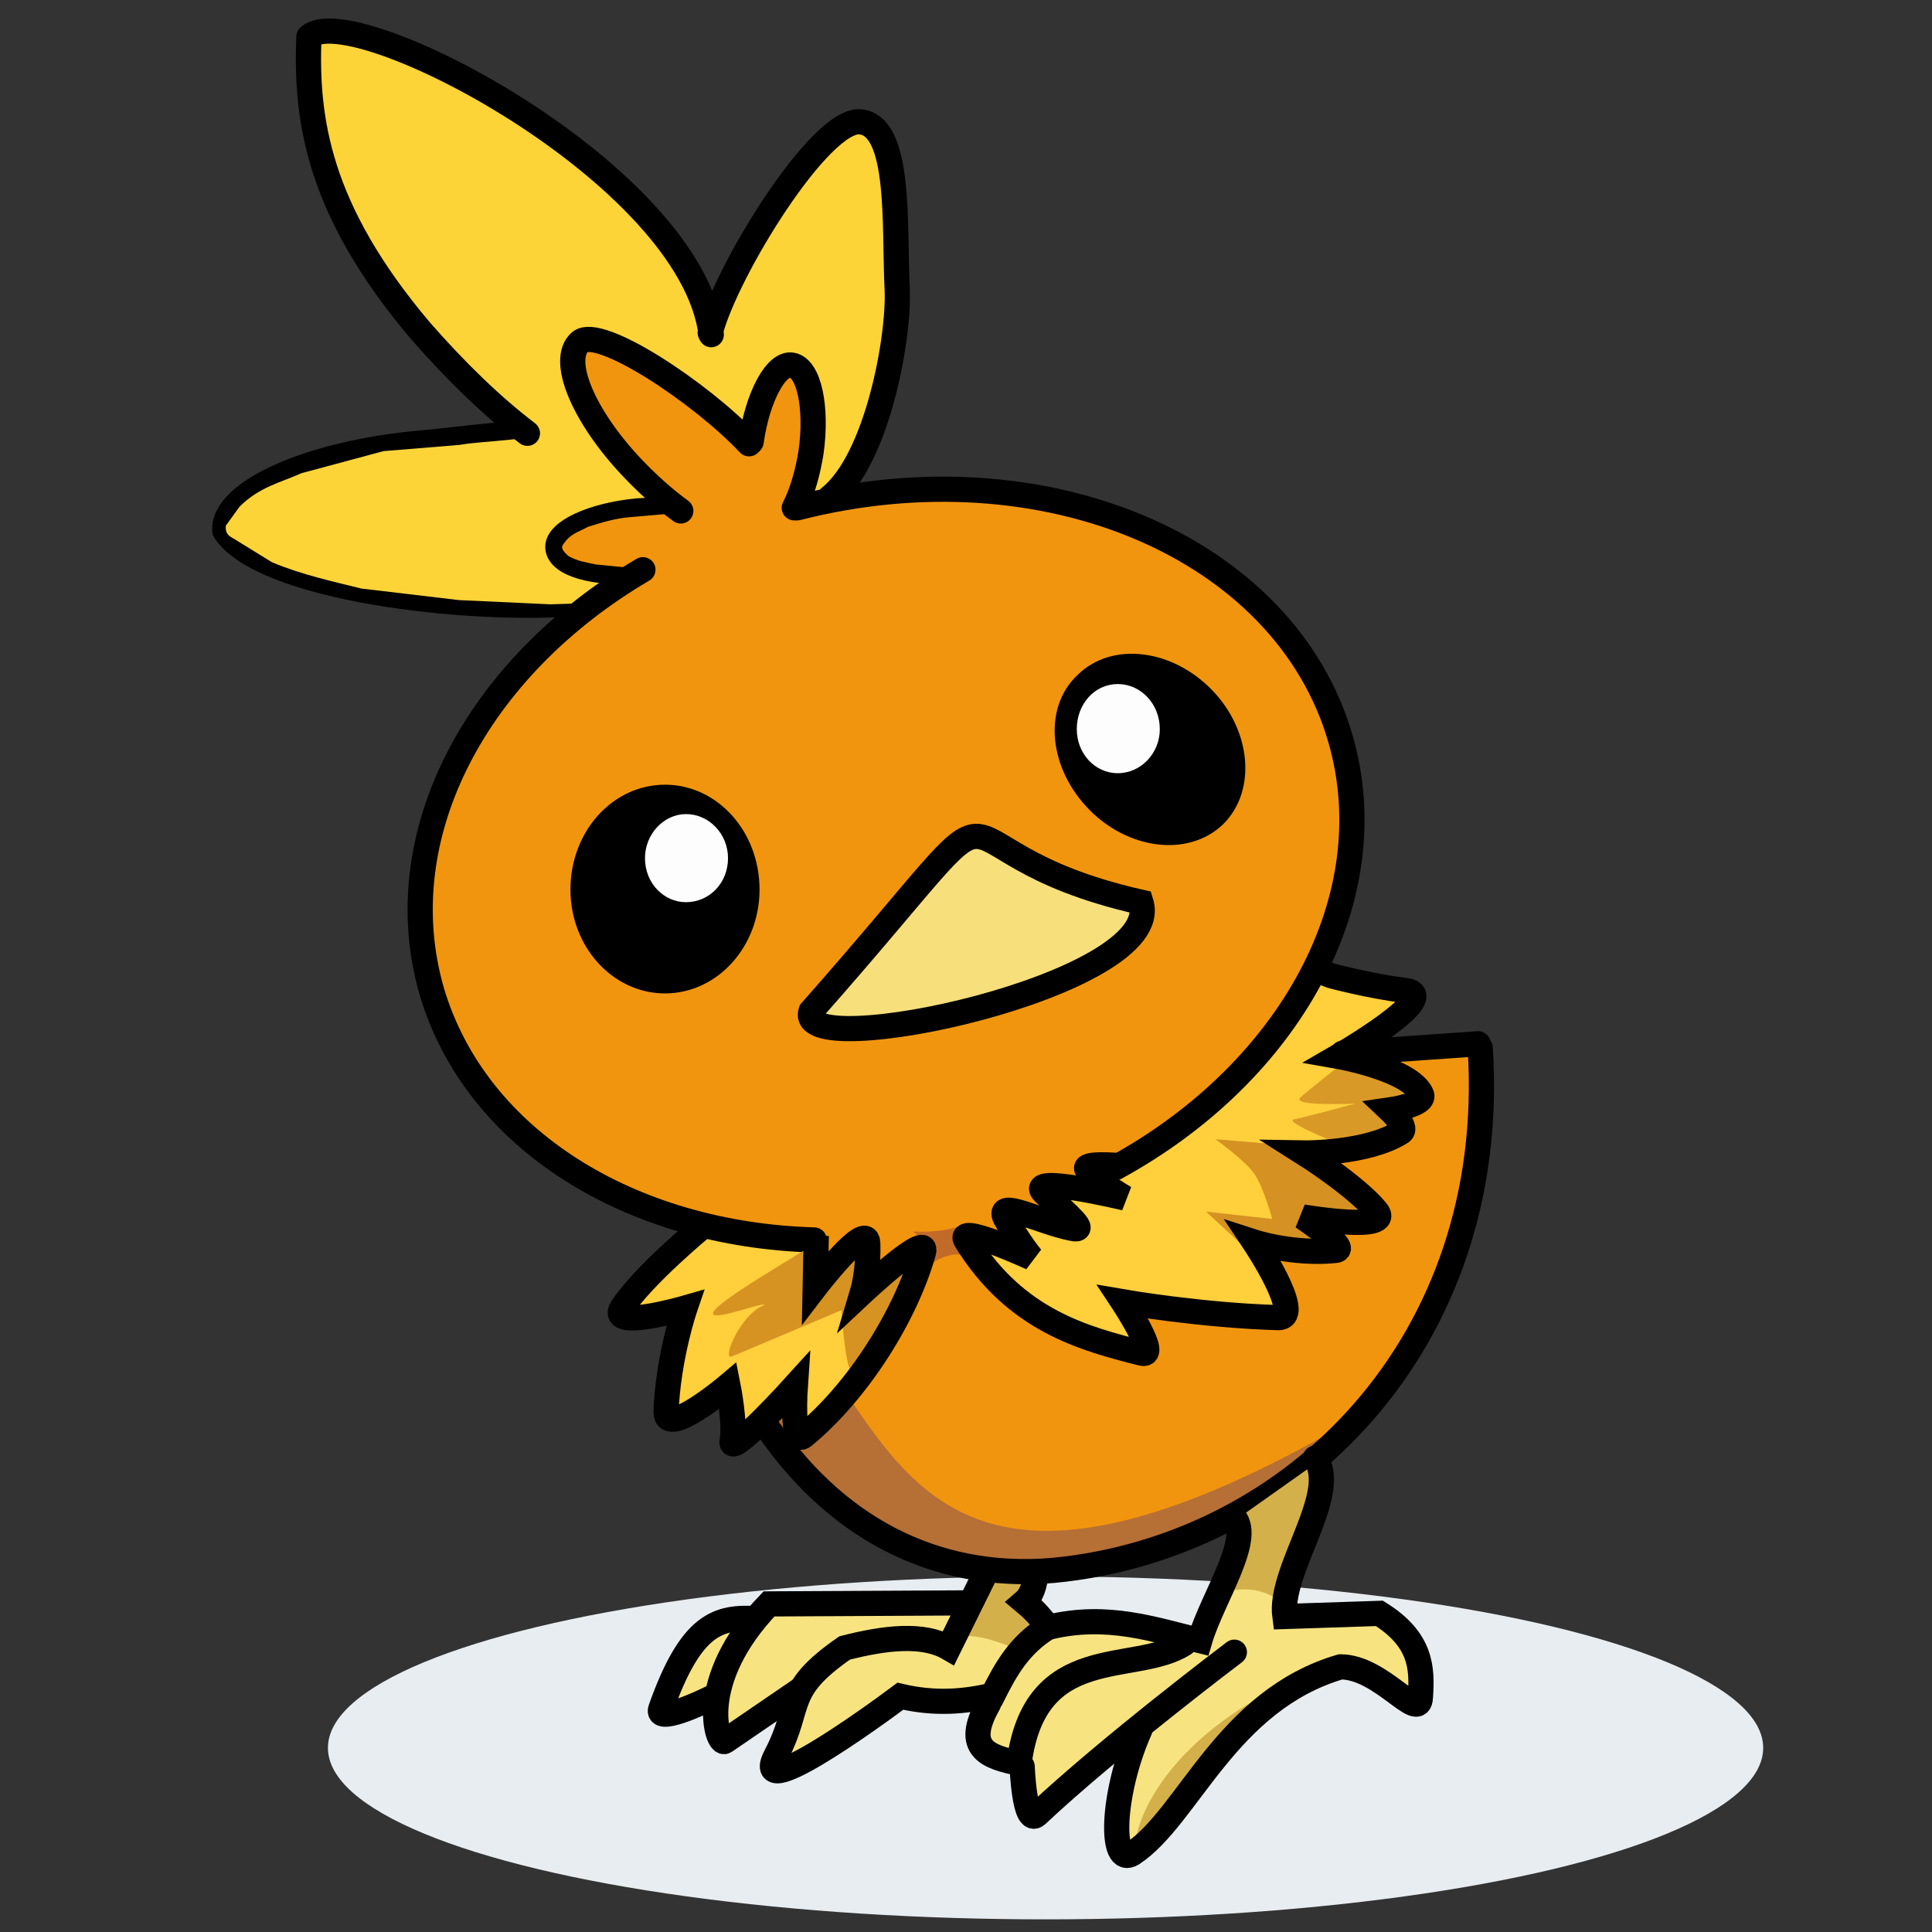 <?xml version="1.0" encoding="UTF-8" standalone="no"?>
<svg xmlns:dc="http://purl.org/dc/elements/1.1/" xmlns:cc="http://creativecommons.org/ns#" xmlns:rdf="http://www.w3.org/1999/02/22-rdf-syntax-ns#" xmlns:svg="http://www.w3.org/2000/svg" xmlns="http://www.w3.org/2000/svg" xmlns:sodipodi="http://sodipodi.sourceforge.net/DTD/sodipodi-0.dtd" xmlns:inkscape="http://www.inkscape.org/namespaces/inkscape" width="64" height="64" viewBox="0 0 64 64" id="svg2" version="1.1" inkscape:version="0.91 r13725" sodipodi:docname="1.svg" inkscape:export-filename="C:\Users\nisha\Desktop\POKEMON\1.png" inkscape:export-xdpi="39.937893" inkscape:export-ydpi="39.937893">
  <rect x="0" y="0" width="64" height="64" fill="#333333" stroke="none"/>
  <defs id="defs4"/>
  <sodipodi:namedview id="base" pagecolor="#ffffff" bordercolor="#666666" borderopacity="1.0" inkscape:pageopacity="0.0" inkscape:pageshadow="2" inkscape:zoom="3.959798" inkscape:cx="25.641021" inkscape:cy="41.717393" inkscape:document-units="px" inkscape:current-layer="layer1" showgrid="false" inkscape:window-width="1366" inkscape:window-height="705" inkscape:window-x="-8" inkscape:window-y="-8" inkscape:window-maximized="1" units="px"/>
  
  <g inkscape:label="Layer 1" inkscape:groupmode="layer" id="layer1" transform="translate(0,-988.362)">
    <g id="g5573" transform="matrix(0.835,0,0,0.835,-543.398,48.173)">
      <ellipse style="opacity:1;fill:#e8edf1;fill-opacity:1;fill-rule:nonzero;stroke:none;stroke-width:0.965;stroke-linecap:round;stroke-linejoin:round;stroke-miterlimit:4;stroke-dasharray:none;stroke-dashoffset:0;stroke-opacity:1" id="ellipse5575" cx="692.256" cy="1195.318" rx="28.47" ry="6.802"/>
      <g id="g5577" transform="matrix(1.969,0,0,1.966,-677.928,-1115.911)" style="stroke-width:0.508;stroke-miterlimit:4;stroke-dasharray:none">
        <path style="fill:none;stroke:#000000;stroke-width:0.508;stroke-linecap:round;stroke-linejoin:round;stroke-miterlimit:4;stroke-dasharray:none;stroke-opacity:1" d="m 686.517,1152.502 c -2.265,0.191 -6.413,-0.296 -7.175,-1.46 -0.064,-0.783 1.736,-1.587 4,-1.778 l 0,0 c 0.677,-0.064 1.397,-0.169 2.074,-0.191" id="path5579" inkscape:connector-curvature="0"/>
        <path style="fill:#f7e481;fill-opacity:1;fill-rule:evenodd;stroke:none;stroke-width:0.508;stroke-miterlimit:4;stroke-dasharray:none" d="m 699.662,1170.916 0.148,0.487 -0.191,0.529 -0.656,1.503 -1.566,-0.339 -1.058,0 -0.423,0 -0.254,0.275 -0.402,0.36 -0.466,0.847 -0.233,0.572 0.021,0.466 0.254,0.169 0.339,0.127 0.191,0.021 0.085,0.55 0.148,0.445 0.169,0.021 0.804,-0.762 1.143,-1.016 -0.064,0.381 -0.296,0.847 -0.042,1.037 0.169,0.318 0.572,-0.212 0.762,-1.079 0.55,-0.741 1.185,-1.143 1.206,-0.614 0.296,-0.021 0.508,0.296 0.593,0.381 0.148,0.148 0.148,-0.042 0.042,-0.191 -0.042,-0.402 -0.127,-0.593 -0.254,-0.275 -0.402,-0.381 -1.905,0.085 -0.085,-0.318 0.423,-1.312 0.36,-0.91 -0.064,-0.402 -0.042,-0.318 z" id="path5581" inkscape:connector-curvature="0"/>
        <path style="fill:#f7e481;fill-opacity:1;fill-rule:evenodd;stroke:none;stroke-width:0.508;stroke-miterlimit:4;stroke-dasharray:none" d="m 694.666,1172.144 -0.318,0.572 -4.043,0 -0.275,0.296 -0.656,0.042 -0.656,0.508 -0.572,1.27 0.339,0.085 0.529,-0.233 0.233,-0.127 0,0.55 0.064,0.296 0.233,0 0.762,-0.487 0.656,-0.445 -0.254,0.741 -0.318,0.741 0.085,0.148 0.508,-0.191 1.228,-0.783 0.72,-0.508 0.085,-0.085 0.318,0.106 1.079,0.021 0.36,-0.127 -0.296,0.699 0.275,0.55 -0.233,-0.487 0.254,-0.762 0.593,-0.91 0.423,-0.318 0.127,-0.169 -0.487,-0.529 0.296,-0.339 -0.021,-0.212 -1.101,-0.085 z" id="path5583" inkscape:connector-curvature="0"/>
        <path style="fill:#fcd438;fill-opacity:1;fill-rule:evenodd;stroke:none;stroke-width:0.508;stroke-miterlimit:4;stroke-dasharray:none" d="m 686.644,1152.607 1.143,-0.783 1.46,-0.741 1.672,-0.55 0.677,-0.169 0.55,-0.889 0.508,-1.503 0.254,-1.185 -0.127,-1.376 0.021,-1.206 -0.169,-0.974 -0.254,-0.36 -0.318,-0.106 -0.508,0.339 -0.931,1.101 -1.249,2.201 -0.233,0.444 -0.36,-0.952 -0.889,-1.228 -1.397,-1.27 -1.736,-1.185 -1.587,-0.783 -1.016,-0.381 -0.804,-0.063 -0.191,0.063 0,1.058 0.212,1.482 0.931,1.968 0.974,1.312 1.249,1.376 0.847,0.783 c 0.572,0.169 -0.868,0.191 -1.291,0.275 l -1.545,0.127 -1.651,0.445 c -0.423,0.191 -0.847,0.275 -1.249,0.677 l -0.275,0.381 c -0.021,0.212 0.127,0.233 0.212,0.296 l 0.72,0.445 c 0.614,0.254 1.206,0.381 1.799,0.529 l 1.968,0.233 1.841,0.085 0.699,-0.021 z" id="path5585" inkscape:connector-curvature="0"/>
        <path style="fill:none;stroke:#000000;stroke-width:0.508;stroke-linecap:round;stroke-linejoin:round;stroke-miterlimit:4;stroke-dasharray:none;stroke-opacity:1" d="m 687.766,1151.845 c 0,0 -0.021,0 -0.021,0 -0.931,0.085 -1.672,-0.127 -1.693,-0.466 -0.021,-0.318 0.699,-0.656 1.609,-0.741 l 0,0 c 0.275,-0.021 0.55,-0.021 0.783,0 0.021,0 0.042,0 0.085,0" id="path5587" inkscape:connector-curvature="0"/>
        <path style="fill:#f1950e;fill-opacity:1;fill-rule:evenodd;stroke:none;stroke-width:0.508;stroke-miterlimit:4;stroke-dasharray:none" d="m 687.66,1151.803 -0.847,-0.085 c -0.191,-0.042 -0.36,-0.063 -0.55,-0.169 -0.064,-0.063 -0.169,-0.148 -0.106,-0.233 l 0.064,-0.085 c 0.127,-0.148 0.296,-0.191 0.445,-0.275 0.275,-0.085 0.55,-0.169 0.826,-0.191 l 0.974,-0.085 -0.106,-0.106 -0.783,-0.762 -0.572,-0.699 -0.339,-0.55 -0.318,-0.868 0.021,-0.275 c 0,0 0.021,-0.042 0.148,-0.148 0.148,-0.127 0.508,0 0.508,0 l 0.593,0.233 0.741,0.487 0.529,0.381 0.931,0.826 c 0,0 0.127,0.169 0.127,0.106 0,-0.063 0.106,-0.466 0.106,-0.466 l 0.169,-0.656 0.233,-0.339 0.212,-0.191 0.296,0.169 0.233,0.508 0.021,0.847 -0.106,0.72 -0.233,0.572 0,0.127 0.614,-0.148 1.482,-0.233 2.053,0.042 1.355,0.233 1.46,0.529 1.185,0.593 0.974,0.699 0.995,1.206 0.572,0.953 0.423,1.524 0.085,1.333 -0.254,1.101 -0.466,1.439 -0.572,0.868 -0.995,1.291 -1.99,1.545 -0.487,0.275 -0.466,-0.021 -0.106,0.106 0.572,0.487 -1.46,-0.169 0.064,0.191 0.508,0.55 0.042,0.191 -1.312,-0.381 -0.148,0.063 0.508,0.741 -0.148,0 -0.804,-0.318 -0.254,-0.021 -0.085,0.085 0.381,0.55 0.804,0.847 1.164,0.508 1.185,0.402 0.191,-0.191 -0.466,-0.804 0.339,0 2.773,0.233 0.148,-0.148 -0.635,-1.333 0.064,0 1.482,0.191 0.106,-0.106 -0.064,-0.148 -0.487,-0.402 0.191,-0.042 0.931,0.085 0.233,-0.042 0.021,-0.127 -1.376,-1.164 0,-0.106 0.889,-0.042 0.91,-0.339 0.106,-0.127 -0.169,-0.233 -0.106,-0.085 0.593,-0.191 0.042,-0.148 -0.296,-0.275 -0.762,-0.296 -0.402,-0.127 0.402,-0.169 2.18,-0.127 0.085,1.672 -0.275,1.46 -0.698,2.223 -1.27,1.926 -1.249,1.185 -1.587,1.164 -1.524,0.55 -2.074,0.487 -1.058,-0.042 -1.101,-0.169 -1.143,-0.466 -0.995,-0.635 -0.699,-0.699 -0.783,-1.016 -0.127,0 -0.445,0.402 -0.106,-0.063 -0.064,-1.016 -0.042,-0.042 -0.445,0.36 -0.677,0.296 -0.085,-0.127 0.106,-1.058 0.254,-1.016 -1.037,0.169 -0.233,-0.042 -0.021,-0.148 c 0,0 0.042,-0.042 0.106,-0.127 0.085,-0.085 1.503,-1.503 1.503,-1.503 l -0.169,-0.148 -1.101,-0.339 -1.714,-0.931 -1.439,-1.418 -0.826,-1.524 -0.36,-1.312 0.021,-1.418 0.212,-1.206 0.572,-1.185 0.995,-1.503 1.312,-1.355 z" id="path5589" inkscape:connector-curvature="0"/>
        <path style="fill:#ffcf3c;fill-opacity:1;fill-rule:evenodd;stroke:none;stroke-width:0.508;stroke-miterlimit:4;stroke-dasharray:none" d="m 694.306,1165.35 0.381,0.656 c 0,0 0.212,0.275 0.254,0.275 0.064,0.021 0.36,0.275 0.36,0.275 l 0.508,0.402 0.656,0.275 0.826,0.339 0.36,0.042 0.254,-0.106 -0.106,-0.275 -0.148,-0.318 -0.148,-0.318 0.614,0.106 1.016,0.127 1.016,0.127 0.529,-0.042 0.085,-0.148 -0.254,-0.762 -0.339,-0.466 -0.148,-0.169 0.635,0.169 0.635,0.021 0.402,0.063 0.064,-0.19 -0.191,-0.169 -0.402,-0.339 0.847,0.042 0.381,0 0.296,-0.085 -0.191,-0.169 -0.931,-0.783 -0.402,-0.318 0.614,-0.063 0.868,-0.169 0.381,-0.191 0.021,-0.148 -0.148,-0.169 -0.127,-0.169 0.529,-0.127 0.169,-0.127 -0.085,-0.169 -0.402,-0.254 -0.699,-0.296 -0.508,-0.106 0.762,-0.487 0.614,-0.423 0.191,-0.296 -0.233,-0.127 -0.55,-0.042 -0.635,-0.148 -0.635,-0.212 -0.656,1.101 -0.91,1.079 -1.884,1.545 -0.55,0.275 -0.508,-0.063 0.021,0.191 0.402,0.318 0.148,0.148 -0.847,-0.233 -0.402,0.021 -0.275,0 0.275,0.36 0.317,0.339 0.021,0.063 -0.508,-0.063 -0.614,-0.191 -0.191,-0.021 -0.106,0.021 0.233,0.508 0.233,0.381 -0.445,-0.233 -0.593,-0.127 z" id="path5591" inkscape:connector-curvature="0"/>
        <path style="fill:#b66f35;fill-opacity:1;fill-rule:evenodd;stroke:none;stroke-width:0.508;stroke-miterlimit:4;stroke-dasharray:none" d="m 690.137,1168.736 1.736,-0.275 c 1.545,2.307 3.196,4.53 9.991,0.635 -1.736,2.244 -8.318,5.503 -11.726,-0.36 z" id="path5593" inkscape:connector-curvature="0"/>
        <path style="fill:#ffcf3c;fill-opacity:1;fill-rule:evenodd;stroke:none;stroke-width:0.508;stroke-miterlimit:4;stroke-dasharray:none" d="m 688.909,1165.074 c -0.064,0.063 -0.593,0.487 -0.677,0.614 -0.085,0.106 -0.529,0.593 -0.572,0.635 -0.042,0.021 -0.402,0.508 -0.402,0.508 0,0 0.233,0.127 0.318,0.127 0.106,0 0.508,-0.063 0.508,-0.063 0,0 0.318,-0.085 0.381,-0.127 0.064,-0.021 0.148,-0.106 0.085,0.063 -0.064,0.191 -0.042,0.106 -0.085,0.36 -0.064,0.254 -0.127,0.381 -0.212,0.72 -0.064,0.36 0,0.423 0,0.635 0,0.191 0,0.339 0,0.339 0,0 -0.254,0.106 0.169,0.085 0.402,-0.021 0.317,-0.042 0.466,-0.169 0.148,-0.127 -0.042,-0.106 0.254,-0.233 0.296,-0.127 0.36,-0.212 0.36,-0.212 0,0 0.021,-0.021 0.042,0.127 0.021,0.127 0,0.148 0,0.275 0.021,0.127 -0.021,0.191 0,0.317 0.042,0.127 0.042,0.296 0.042,0.296 0,0 0.127,0.085 0.148,0.042 0.021,-0.042 0.169,-0.148 0.296,-0.296 0.106,-0.127 0.169,-0.212 0.254,-0.275 0.085,-0.063 0.254,-0.169 0.318,-0.233 0.064,-0.085 0.106,-0.148 0.148,-0.233 0.064,-0.085 -0.021,-0.275 0.064,0.042 0.085,0.318 0.085,0.36 0.064,0.572 -0.042,0.233 -0.064,0.254 -0.021,0.275 0.042,0 -0.042,0.085 0.106,0.042 0.148,-0.063 0.191,-0.085 0.212,-0.127 0.021,-0.042 0.106,-0.085 0.191,-0.169 0.085,-0.085 0.169,-0.169 0.233,-0.233 0.064,-0.085 0.148,-0.191 0.191,-0.275 0.064,-0.063 0.191,-0.148 0.212,-0.191 0.042,-0.021 0.127,-0.254 0.212,-0.339 0.085,-0.085 0.064,-0.106 0.212,-0.254 0.127,-0.148 0.296,-0.529 0.381,-0.677 0.064,-0.127 0.127,-0.191 0.169,-0.296 0.064,-0.127 0.148,-0.191 0.148,-0.318 0.021,-0.106 0.085,-0.169 0.106,-0.254 0,-0.106 0.191,-0.339 0.191,-0.529 0,-0.191 0.042,-0.212 -0.042,-0.191 -0.106,0.042 -0.148,0.148 -0.212,0.169 -0.042,0.021 -0.339,0.212 -0.381,0.254 -0.042,0.021 -0.381,0.233 -0.381,0.275 -0.021,0.042 -0.148,0.212 -0.148,0.212 l -0.042,-0.318 0.064,-0.254 0.021,-0.36 -0.021,-0.106 -0.275,0.106 -0.191,0.212 c 0,0 -0.148,0.169 -0.254,0.254 -0.106,0.085 -0.275,0.36 -0.275,0.36 l -0.106,-0.191 c 0,0 0.064,-0.148 0.064,-0.275 0.021,-0.148 0.042,-0.275 0.042,-0.275 0,0 0.042,-0.106 -0.064,-0.148 -0.106,-0.021 0.064,-0.021 -0.191,-0.021 -0.275,0 -0.296,0.021 -0.466,0.021 -0.148,0 -0.445,-0.064 -0.635,-0.106 -0.191,-0.063 -0.275,-0.106 -0.402,-0.106 -0.106,0 -0.106,0.042 -0.296,-0.021 -0.191,-0.063 -0.318,-0.063 -0.318,-0.063 z" id="path5595" inkscape:connector-curvature="0"/>
        <path style="fill:none;stroke:#000000;stroke-width:0.508;stroke-linecap:round;stroke-linejoin:round;stroke-miterlimit:4;stroke-dasharray:none;stroke-opacity:1" d="m 691.216,1165.35 c -3.683,-0.106 -6.816,-2.011 -7.705,-5.016 -0.91,-3.154 0.91,-6.54 4.254,-8.509 m 3.111,-1.249 c 4.953,-1.27 9.821,0.783 10.943,4.657 0.931,3.217 -1.016,6.731 -4.53,8.657" id="path5597" inkscape:connector-curvature="0"/>
        <path style="fill:none;stroke:#000000;stroke-width:0.508;stroke-linecap:round;stroke-linejoin:round;stroke-miterlimit:4;stroke-dasharray:none;stroke-opacity:1" d="m 688.528,1150.639 c -0.318,-0.233 -0.656,-0.529 -0.995,-0.889 -0.974,-1.037 -1.439,-2.159 -1.037,-2.519 0.381,-0.339 2.434,1.016 3.408,2.053" id="path5599" inkscape:connector-curvature="0"/>
        <path style="fill:none;stroke:#000000;stroke-width:0.508;stroke-linecap:round;stroke-linejoin:round;stroke-miterlimit:4;stroke-dasharray:none;stroke-opacity:1" d="m 689.946,1149.242 c 0.127,-0.91 0.508,-1.609 0.826,-1.545 0.339,0.063 0.508,0.847 0.381,1.757 -0.064,0.402 -0.169,0.762 -0.296,1.037 -0.021,0.021 -0.021,0.063 -0.042,0.085" id="path5601" inkscape:connector-curvature="0"/>
        <path style="fill:none;stroke:#000000;stroke-width:0.508;stroke-linecap:round;stroke-linejoin:round;stroke-miterlimit:4;stroke-dasharray:none;stroke-opacity:1" d="m 685.438,1149.072 c -0.72,-0.55 -1.439,-1.249 -2.159,-2.074 -2.074,-2.455 -2.307,-4.276 -2.244,-5.927 0.847,-0.804 7.705,2.752 8.107,6.011" id="path5603" inkscape:connector-curvature="0"/>
        <path style="fill:none;stroke:#000000;stroke-width:0.508;stroke-linecap:round;stroke-linejoin:round;stroke-miterlimit:4;stroke-dasharray:none;stroke-opacity:1" d="m 689.121,1147.041 c 0.318,-1.249 2.223,-4.339 3.027,-4.254 0.825,0.085 0.677,2.095 0.741,3.387 0.042,0.974 -0.402,3.429 -1.355,4.191" id="path5605" inkscape:connector-curvature="0"/>
        <path style="fill:#000000;fill-opacity:1;fill-rule:nonzero;stroke:#000000;stroke-width:0.508;stroke-linecap:round;stroke-linejoin:round;stroke-miterlimit:4;stroke-dasharray:none;stroke-opacity:1" d="m 689.861,1158.28 c 0,1.016 -0.741,1.841 -1.651,1.841 -0.91,0 -1.651,-0.826 -1.651,-1.841 0,-1.037 0.741,-1.863 1.651,-1.863 0.91,0 1.651,0.826 1.651,1.863 z" id="path5607" inkscape:connector-curvature="0"/>
        <path style="fill:#000000;fill-opacity:1;fill-rule:nonzero;stroke:#000000;stroke-width:0.508;stroke-linecap:round;stroke-linejoin:round;stroke-miterlimit:4;stroke-dasharray:none;stroke-opacity:1" d="m 699.281,1156.777 c -0.593,0.572 -1.651,0.423 -2.349,-0.296 -0.72,-0.741 -0.825,-1.799 -0.233,-2.349 0.572,-0.572 1.63,-0.445 2.349,0.296 0.699,0.72 0.804,1.778 0.233,2.349 z" id="path5609" inkscape:connector-curvature="0"/>
        <path style="fill:#f7df7c;fill-opacity:1;fill-rule:evenodd;stroke:#000000;stroke-width:0.508;stroke-linecap:round;stroke-linejoin:miter;stroke-miterlimit:4;stroke-dasharray:none;stroke-opacity:1" d="m 691.153,1160.735 c -0.36,1.079 7.175,-0.529 6.646,-2.201 -4.762,-1.079 -1.884,-3.196 -6.646,2.201 z" id="path5611" inkscape:connector-curvature="0"/>
        <path style="fill:#c26b29;fill-opacity:1;fill-rule:evenodd;stroke:none;stroke-width:0.508;stroke-miterlimit:4;stroke-dasharray:none" d="m 693.206,1165.18 c 0.318,0.233 0.233,0.55 0.106,0.868 0.466,-0.445 0.804,-0.466 1.101,-0.339 -0.148,-0.212 -0.275,-0.423 -0.106,-0.699 -0.275,0.127 -0.635,0.191 -1.101,0.169 z" id="path5613" inkscape:connector-curvature="0"/>
        <path style="fill:#d69322;fill-opacity:1;fill-rule:evenodd;stroke:none;stroke-width:0.508;stroke-miterlimit:4;stroke-dasharray:none" d="m 691.174,1165.455 c -0.572,0.381 -2.709,1.587 -1.757,1.397 0.381,-0.085 0.762,-0.233 0.804,-0.191 -0.487,0.169 -0.889,1.143 -0.656,1.037 l 2.201,-0.931 c 0,0 0.085,1.397 0.254,1.249 0.466,-0.402 1.164,-1.884 1.164,-1.884 l 0.085,-0.487 -0.995,0.699 -0.064,-0.931 -0.995,0.91 z" id="path5615" inkscape:connector-curvature="0"/>
        <path style="fill:none;stroke:#000000;stroke-width:0.508;stroke-linecap:butt;stroke-linejoin:miter;stroke-miterlimit:4;stroke-dasharray:none;stroke-opacity:1" d="m 688.972,1165.074 c 0,0 -1.206,0.995 -1.63,1.651 -0.275,0.445 1.27,0 1.27,0 0,0 -0.339,0.995 -0.381,2.095 0,0.529 1.249,-0.529 1.249,-0.529 0,0 0.148,0.741 0.085,1.101 -0.106,0.423 1.27,-1.101 1.27,-1.101 0,0 -0.085,1.228 0.169,1.016 1.101,-0.91 2.053,-2.434 2.413,-3.704 0.127,-0.466 -1.228,0.804 -1.228,0.804 0,0 0.127,-0.423 0.106,-0.995 -0.021,-0.466 -1.058,0.889 -1.058,0.889 l 0.021,-1.037" id="path5617" inkscape:connector-curvature="0"/>
        <path style="fill:#d59122;fill-opacity:1;fill-rule:evenodd;stroke:none;stroke-width:0.508;stroke-miterlimit:4;stroke-dasharray:none" d="m 700.297,1165.879 -1.185,-1.101 1.333,0.148 c 0,0 -0.169,-0.635 -0.36,-0.91 -0.191,-0.275 -0.783,-0.699 -0.783,-0.699 l 1.503,0.127 1.714,1.355 -0.127,0.148 -1.333,-0.148 0.677,0.762 -1.799,-0.254 z" id="path5619" inkscape:connector-curvature="0"/>
        <path style="fill:#d99926;fill-opacity:1;fill-rule:evenodd;stroke:none;stroke-width:0.508;stroke-miterlimit:4;stroke-dasharray:none" d="m 701.905,1161.751 c 0,0 -0.804,0.635 -0.889,0.72 -0.212,0.191 1.101,0.127 1.101,0.127 0,0 -0.762,0.212 -1.228,0.318 -0.254,0.042 1.037,0.55 1.037,0.55 l 0.826,-0.127 0.296,-0.212 -0.254,-0.339 -0.169,-0.063 c 0,0 0.889,-0.233 0.762,-0.275 -0.042,-0.021 -0.191,-0.318 -0.254,-0.339 -0.042,0 -0.191,-0.085 -0.318,-0.106 -0.127,0 -0.91,-0.275 -0.91,-0.275 l 0.021,0.148 z" id="path5621" inkscape:connector-curvature="0"/>
        <path style="fill:none;stroke:#000000;stroke-width:0.508;stroke-linecap:round;stroke-linejoin:miter;stroke-miterlimit:4;stroke-dasharray:none;stroke-opacity:1" d="m 697.333,1163.847 c 0,0 -0.741,-0.063 -0.614,0.085 0.339,0.339 0.762,0.572 0.762,0.572 0,0 -2.032,-0.487 -1.63,-0.106 0.529,0.487 0.868,0.783 0.571,0.72 -0.656,-0.127 -1.545,-0.614 -1.355,-0.212 0.275,0.508 0.529,0.804 0.529,0.804 0,0 -1.566,-0.72 -1.312,-0.339 0.995,1.609 2.371,1.968 3.535,2.265 0.36,0.085 -0.381,-1.037 -0.381,-1.037 0,0 1.587,0.275 3.133,0.318 0.529,0 -0.487,-1.524 -0.487,-1.524 0,0 0.783,0.254 1.63,0.169 0.318,-0.021 -0.656,-0.677 -0.656,-0.677 0,0 1.863,0.318 1.482,-0.127 -0.423,-0.508 -1.46,-1.164 -1.46,-1.164 0,0 1.27,0.021 1.968,-0.423 0.127,-0.106 -0.233,-0.445 -0.233,-0.445 0,0 0.741,-0.106 0.635,-0.318 -0.233,-0.508 -1.672,-0.762 -1.672,-0.762 0,0 2.159,-1.249 1.333,-1.333 -0.699,-0.085 -1.482,-0.296 -1.482,-0.296 l -0.212,-0.085" id="path5623" inkscape:connector-curvature="0"/>
        <path style="fill:#d4b04a;fill-opacity:1;fill-rule:evenodd;stroke:none;stroke-width:0.508;stroke-miterlimit:4;stroke-dasharray:none" d="m 694.666,1172.123 c 0.127,0.085 -0.339,0.762 -0.55,1.228 0.445,-0.063 0.953,0.169 1.164,0.254 0.106,-0.212 0.466,-0.36 0.508,-0.445 0.127,-0.254 -0.339,-0.296 -0.36,-0.402 -0.064,-0.254 0.212,-0.487 0.233,-0.614 z" id="path5625" inkscape:connector-curvature="0"/>
        <path style="fill:none;stroke:#000000;stroke-width:0.508;stroke-linecap:round;stroke-linejoin:round;stroke-miterlimit:4;stroke-dasharray:none;stroke-opacity:1" d="m 704.636,1161.476 c 0.381,5.969 -3.768,10.075 -8.594,10.541 -2.413,0.212 -4.466,-0.889 -5.863,-3.027" id="path5627" inkscape:connector-curvature="0"/>
        <path style="fill:none;stroke:#000000;stroke-width:0.508;stroke-linecap:round;stroke-linejoin:miter;stroke-miterlimit:4;stroke-dasharray:none;stroke-opacity:1" d="m 701.863,1161.582 2.73,-0.191" id="path5629" inkscape:connector-curvature="0"/>
        <path style="fill:none;stroke:#000000;stroke-width:0.508;stroke-linecap:butt;stroke-linejoin:miter;stroke-miterlimit:4;stroke-dasharray:none;stroke-opacity:1" d="m 694.687,1172.038 -0.762,1.545 c -0.508,-0.296 -1.27,-0.212 -2.095,0 -1.249,0.868 -0.847,1.143 -1.376,2.159 -0.55,1.037 1.905,-0.741 2.498,-1.185 0.72,0.169 1.312,0.106 1.863,-0.021 0.254,-0.508 0.529,-1.016 1.122,-1.376 -0.148,-0.169 -0.233,-0.296 -0.487,-0.508 0.148,-0.127 0.212,-0.339 0.233,-0.572" id="path5631" inkscape:connector-curvature="0"/>
        <path style="fill:none;stroke:#000000;stroke-width:0.508;stroke-linecap:butt;stroke-linejoin:miter;stroke-miterlimit:4;stroke-dasharray:none;stroke-opacity:1" d="m 694.349,1172.673 -4.043,0.021 c -1.503,1.566 -1.037,2.879 -0.889,2.773 l 1.545,-1.058" id="path5633" inkscape:connector-curvature="0"/>
        <path style="fill:none;stroke:#000000;stroke-width:0.508;stroke-linecap:butt;stroke-linejoin:miter;stroke-miterlimit:4;stroke-dasharray:none;stroke-opacity:1" d="m 690.052,1172.991 c -0.762,-0.042 -1.312,0.085 -1.926,1.82 -0.106,0.296 0.762,-0.085 1.122,-0.275" id="path5635" inkscape:connector-curvature="0"/>
        <path style="fill:#d4b04a;fill-opacity:1;fill-rule:evenodd;stroke:none;stroke-width:0.508;stroke-miterlimit:4;stroke-dasharray:none" d="m 699.767,1170.959 c 0.148,0.148 0,0.741 -0.254,1.482 0.55,-0.106 0.804,0.021 1.058,0.169 0.402,-1.164 0.72,-1.82 0.804,-2.159 0.085,-0.381 -0.106,-0.381 -0.085,-0.572 z" id="path5637" inkscape:connector-curvature="0"/>
        <path style="fill:none;stroke:#000000;stroke-width:0.508;stroke-linecap:butt;stroke-linejoin:miter;stroke-miterlimit:4;stroke-dasharray:none;stroke-opacity:1" d="m 699.64,1170.916 c 0.466,0.402 -0.402,1.651 -0.656,2.519 -0.953,-0.233 -1.863,-0.55 -3.027,-0.275 l 0,0" id="path5639" inkscape:connector-curvature="0"/>
        <path style="fill:none;stroke:#000000;stroke-width:0.508;stroke-linecap:round;stroke-linejoin:miter;stroke-miterlimit:4;stroke-dasharray:none;stroke-opacity:1" d="m 694.73,1174.705 c -0.529,0.931 0.021,1.079 0.614,1.206 0.318,-2.477 2.328,-1.778 3.323,-2.413" id="path5641" inkscape:connector-curvature="0"/>
        <path style="fill:none;stroke:#000000;stroke-width:0.508;stroke-linecap:round;stroke-linejoin:miter;stroke-miterlimit:4;stroke-dasharray:none;stroke-opacity:1" d="m 695.407,1175.975 c 0,0 0.042,1.206 0.296,0.974 1.46,-1.376 3.979,-3.281 3.979,-3.281" id="path5644" inkscape:connector-curvature="0"/>
        <path style="fill:#d4b04a;fill-opacity:1;fill-rule:evenodd;stroke:none;stroke-width:0.508;stroke-miterlimit:4;stroke-dasharray:none" d="m 701.948,1173.837 -0.127,0.063 c -1.143,0.508 -1.587,0.741 -4.17,3.831 0.085,-1.312 1.566,-3.069 4.297,-3.895 z" id="path5646" inkscape:connector-curvature="0"/>
        <path style="fill:none;stroke:#000000;stroke-width:0.508;stroke-linecap:round;stroke-linejoin:miter;stroke-miterlimit:4;stroke-dasharray:none;stroke-opacity:1" d="m 697.778,1175.234 c -0.572,1.291 -0.614,2.794 -0.148,2.498 1.122,-0.741 1.884,-3.09 4.191,-3.768 0.826,0 1.587,1.143 1.609,0.614 0.042,-0.593 0.021,-1.164 -0.826,-1.693 l -1.905,0.063 c -0.127,-0.931 1.122,-2.477 0.614,-3.196" id="path5648" inkscape:connector-curvature="0"/>
        <path style="fill:#fdfdfd;fill-opacity:1;fill-rule:nonzero;stroke:none;stroke-width:0.508;stroke-miterlimit:4;stroke-dasharray:none" d="m 689.48,1157.645 c 0,0.508 -0.381,0.889 -0.847,0.889 -0.445,0 -0.826,-0.381 -0.826,-0.889 0,-0.487 0.381,-0.889 0.826,-0.889 0.466,0 0.847,0.402 0.847,0.889 z" id="path5650" inkscape:connector-curvature="0"/>
        <path style="fill:#fdfdfd;fill-opacity:1;fill-rule:nonzero;stroke:none;stroke-width:0.508;stroke-miterlimit:4;stroke-dasharray:none" d="m 698.18,1155.042 c 0,0.487 -0.381,0.889 -0.847,0.889 -0.466,0 -0.826,-0.402 -0.826,-0.889 0,-0.508 0.36,-0.91 0.826,-0.91 0.466,0 0.847,0.402 0.847,0.91 z" id="path5652" inkscape:connector-curvature="0"/>
      </g>
    </g>
  </g>

	
	
	</svg>
